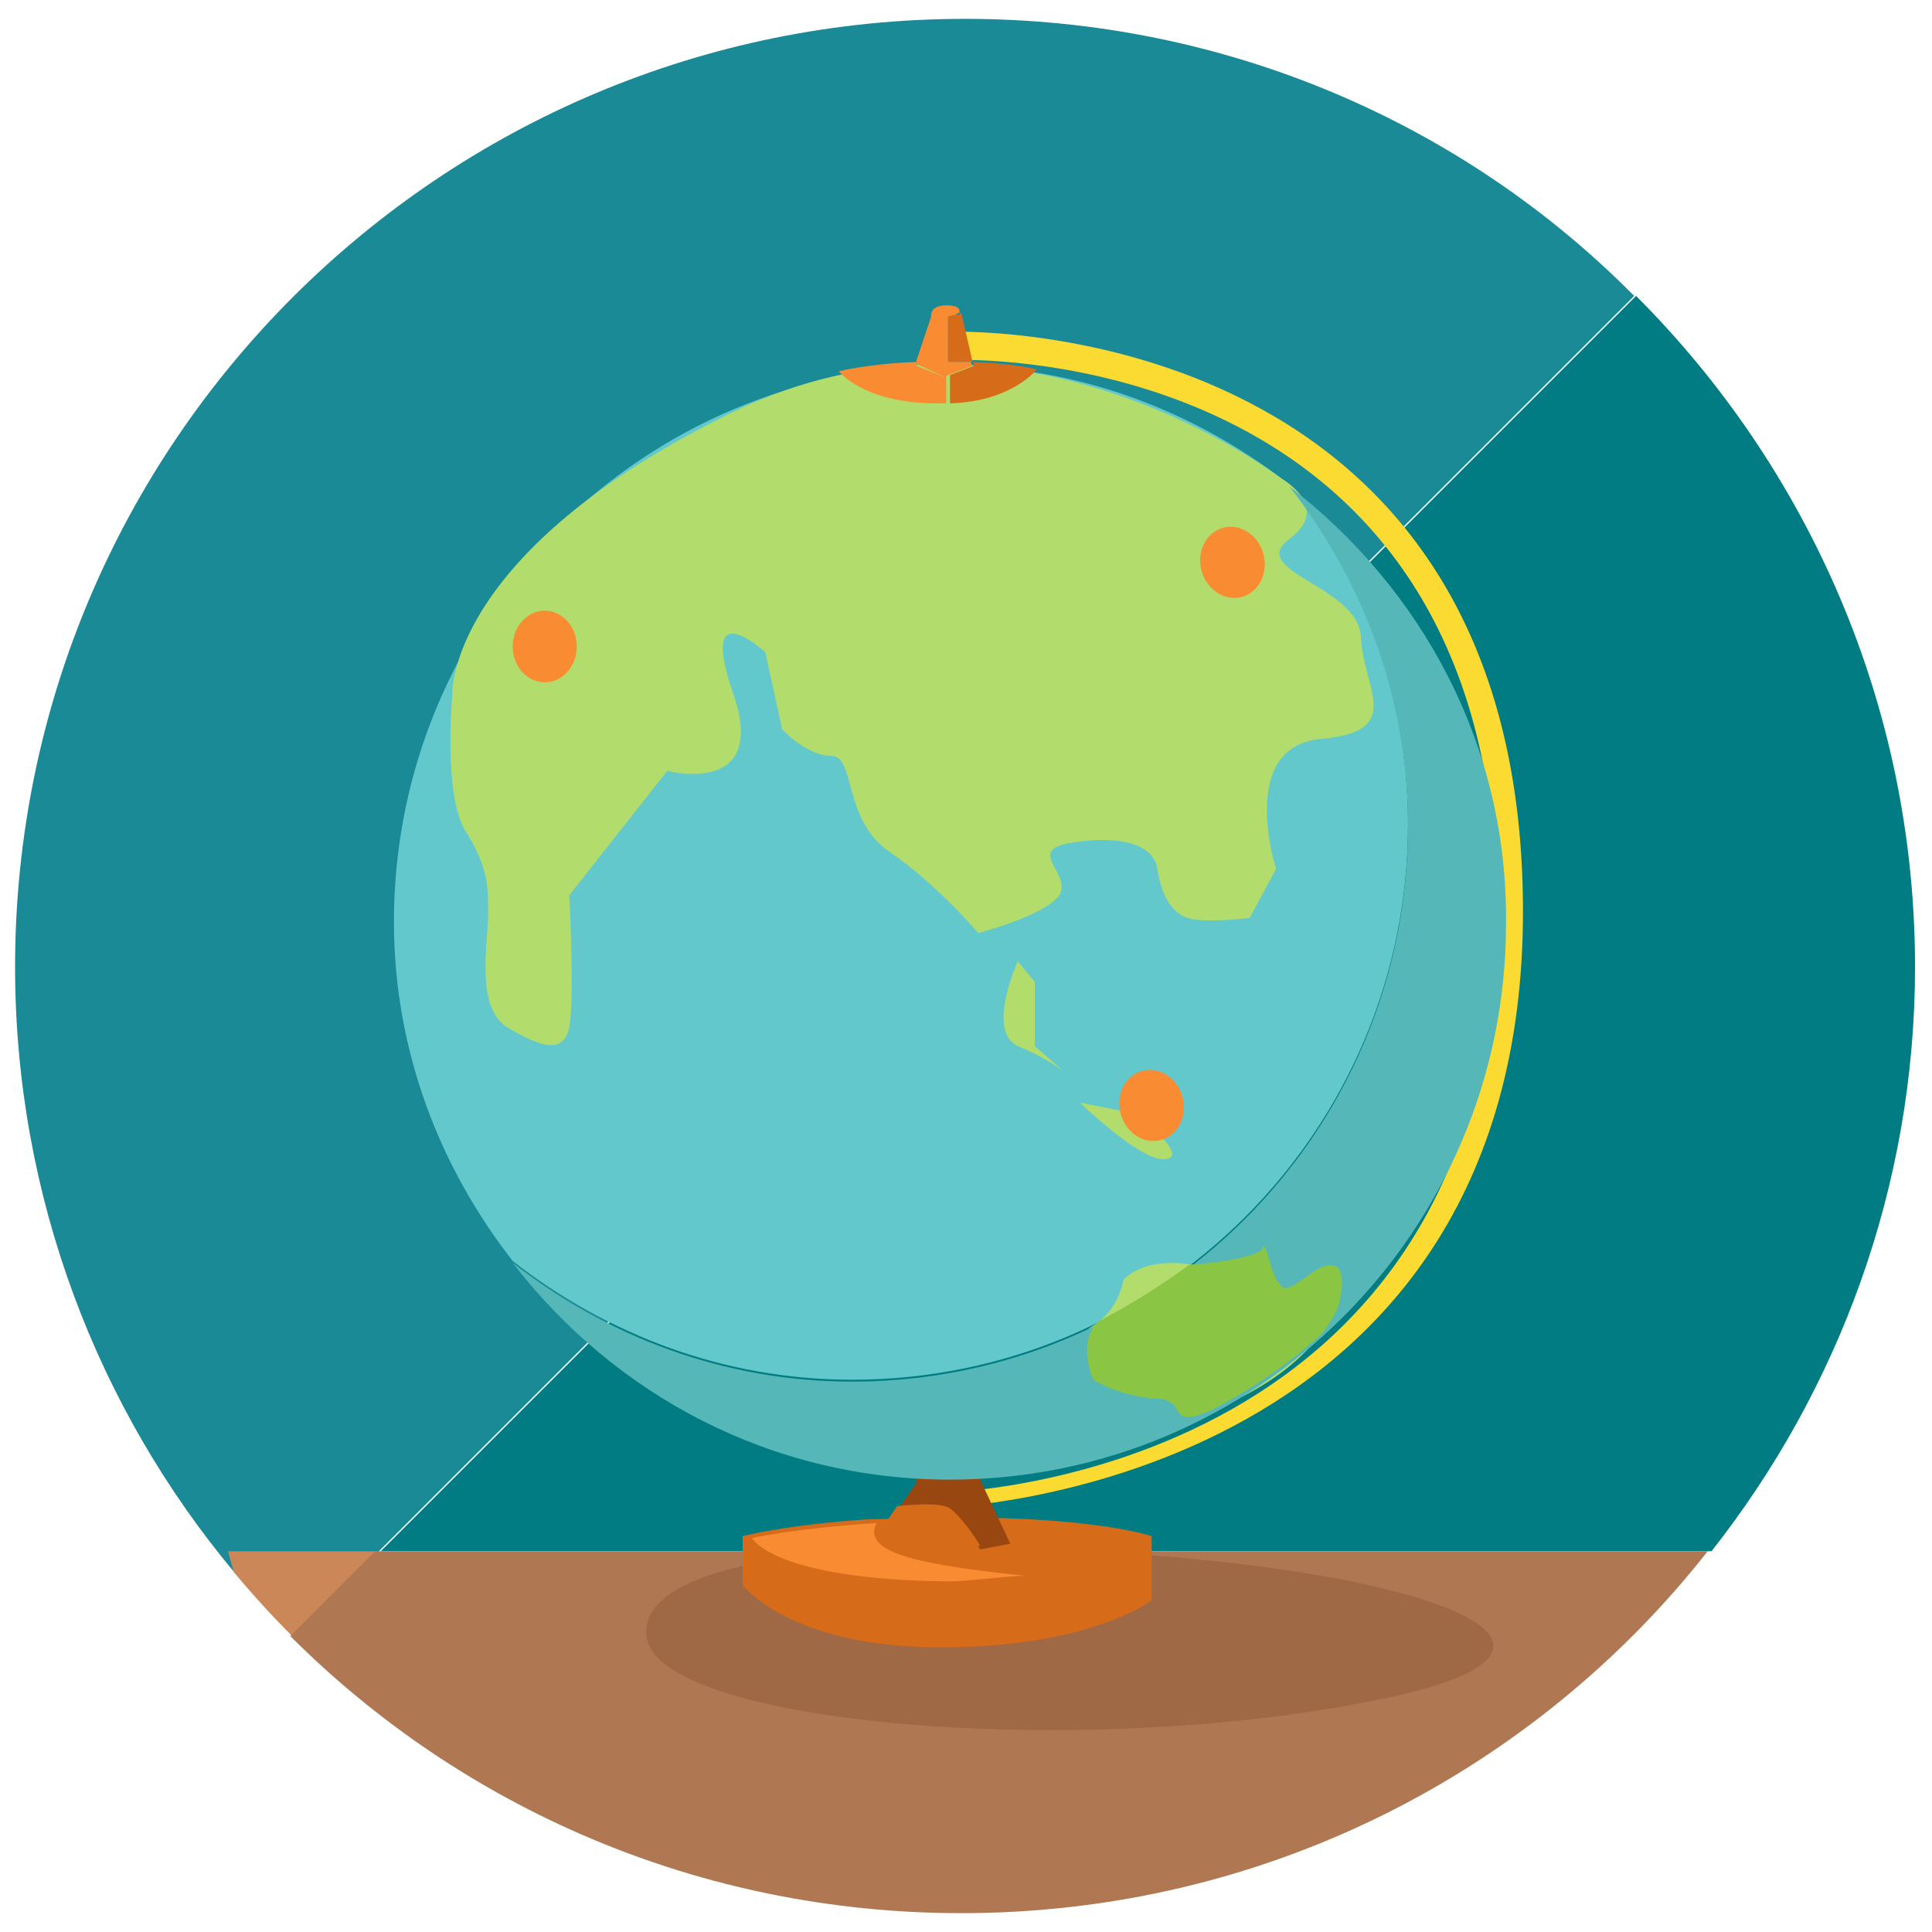 <?xml version="1.0" encoding="utf-8"?>
<!-- Generator: Adobe Illustrator 19.1.0, SVG Export Plug-In . SVG Version: 6.00 Build 0)  -->
<svg version="1.1" id="Layer_1" xmlns:sketch="http://www.bohemiancoding.com/sketch/ns"
	 xmlns="http://www.w3.org/2000/svg" xmlns:xlink="http://www.w3.org/1999/xlink" x="0px" y="0px" viewBox="-138.1 345 102.5 102.5"
	 style="enable-background:new -138.1 345 102.5 102.5;" xml:space="preserve">
<style type="text/css">
	.st0{fill:#1A8A96;}
	.st1{fill:#007C82;}
	.st2{fill:#CC8758;}
	.st3{fill:#AF7852;}
	.st4{fill:#9E6944;}
	.st5{fill:#FBDA32;}
	.st6{fill:#D66B1A;}
	.st7{fill:#62C8CB;}
	.st8{fill:#B2DD6C;}
	.st9{fill:#994710;}
	.st10{fill:#55B7B7;}
	.st11{fill:#8BC544;}
	.st12{fill:#F98C32;}
</style>
<title>Slice 1</title>
<desc>Created with Sketch.</desc>
<path class="st0" d="M-118,427.3l66.6-66.6C-60.4,351.6-73,346-86.9,346c-27.8,0-50.4,22.5-50.4,50.3c0,12.2,4.4,23.5,11.7,32.2
	c-0.2-0.7-0.3-1.1-0.3-1.1H-118z"/>
<path class="st1" d="M-47.3,427.3c6.7-8.5,10.8-19.3,10.8-31c0-13.9-5.7-26.5-14.8-35.6l-66.6,66.6H-47.3z"/>
<path class="st2" d="M-118.1,427.3h-7.9c0,0,0.1,0.4,0.3,1.1c1,1.2,2,2.3,3.1,3.4L-118.1,427.3z"/>
<path class="st3" d="M-122.7,431.8c9.1,9.1,21.7,14.7,35.6,14.7c16.1,0,30.4-7.5,39.6-19.2h-70.7L-122.7,431.8z"/>
<path class="st4" d="M-89.7,427.1c0,0-14.6,0.1-14.1,4.7c0.5,4.7,23,6.6,38.7,3.4C-49.4,432.1-65.5,426.9-89.7,427.1z"/>
<path class="st5" d="M-87.8,362.6c0,0,30.4-1.2,30.5,30.6c0.1,30.9-30.9,31.8-30.9,31.8v-0.8c0,0,29.5-0.5,29.5-30.9
	s-28.8-29.2-28.8-29.2L-87.8,362.6z"/>
<path class="st6" d="M-98.7,426.5v2.6c0,0,2.5,3.3,10.5,3.3s11.2-2.5,11.2-2.5v-3.4H-98.7z"/>
<g>
	<path class="st7" d="M-63.4,388.7c0-6.8-2.4-13-6.3-18c-5-3.9-11.2-6.3-18-6.3c-16.3,0-29.5,13.2-29.5,29.5c0,6.8,2.4,13,6.3,18
		c5,3.9,11.2,6.3,18,6.3C-76.6,418.2-63.4,405-63.4,388.7z"/>
</g>
<path class="st8" d="M-114.1,381.8c0,0-0.5,5.4,0.7,7.3c1.2,1.9,1.2,2.9,1.2,4.4c0,1.5-0.7,4.9,1,6c1.7,1,3,1.5,3.3,0
	c0.3-1.5,0-7,0-7l5.2-6.6c0,0,5.4,1.4,3.5-4.1s1.7-2.2,1.7-2.2l0.9,4.1c0,0,1.3,1.4,2.6,1.4c1.3,0,0.6,3.4,3.1,5.1
	c2.5,1.7,4.7,4.3,4.7,4.3s3.5-0.9,4.3-2c0.7-1.2-1.9-2.4,0.7-2.8s4.3,0.1,4.5,1.4s0.7,2.3,1.6,2.6s3.3,0,3.3,0l1.4-2.6
	c0,0-2.1-6.5,2.4-6.9c4.5-0.4,2.2-2.7,2.1-5.4c-0.1-2.7-6.1-3.5-3.8-5.2c2.3-1.7-0.4-3.2-0.4-3.2s-14.1-10.9-29.2-3.5
	S-114.1,381.8-114.1,381.8z"/>
<path class="st8" d="M-84.1,396c0,0-1.7,3.7,0,4.5c1.7,0.7,2.5,1.4,2.5,1.4l-1.6-1.4v-3.4L-84.1,396z"/>
<path class="st8" d="M-80.8,403.5c0,0,3.1,3,4.4,3s-0.4-1.5-0.4-1.5l-1.5-1L-80.8,403.5z"/>
<path class="st8" d="M-78.5,412.9c1.3-1.3,3.6-0.8,3.6-0.8s3.5-0.3,3.7-0.9s0.5,2.5,1.4,2.1c0.9-0.4,1.8-1.5,2.5-1.1
	c0.7,0.4,0,2.3,0,2.3s-0.9,2.7-5.3,4.8c-4.4,2.2-2.3,0.1-4.3,0c-2-0.1-3.4-1-3.4-1s-1.1-2.2,0.1-2.9
	C-78.7,414.5-78.5,412.9-78.5,412.9z"/>
<g>
	<path class="st6" d="M-77,426.5c0,0-2.8-1-10.5-1c-1.7,0-3.2,0.1-4.5,0.1c-0.6,1.2,0,2.9,7.5,3.3C-77.3,428.4-77,426.5-77,426.5z"
		/>
	<path class="st6" d="M-92,425.6c-4.5,0.3-6.7,0.9-6.7,0.9s1.1,2.5,11.2,2.5c1.1,0,2.1,0,3-0.1C-92.1,428.5-92.7,426.8-92,425.6z"/>
</g>
<g>
	<path class="st9" d="M-90.4,425l0.9-1.3c0,0-0.2-0.7,1.9-0.7c2.2,0,1.5,0.5,1.5,0.5l1.6,3.4l-1.6,0.3c0,0-0.7-1.2-1.5-1.9
		C-88,424.7-89.3,424.8-90.4,425z"/>
</g>
<path class="st6" d="M-90.5,424.9l-1.3,1.9l3.7,0.7l2-0.5c0,0-0.7-1.2-1.5-1.9C-88,424.7-89.4,424.8-90.5,424.9z"/>
<path class="st10" d="M-69.7,370.8c3.9,5,6.3,11.2,6.3,18c0,16.3-13.2,29.5-29.5,29.5c-6.8,0-13-2.4-18-6.3
	c5.4,7,13.7,11.5,23.2,11.5c16.3,0,29.5-13.2,29.5-29.5C-58.1,384.5-62.7,376.2-69.7,370.8z"/>
<g>
	<path class="st11" d="M-67.2,412.2c-0.7-0.4-1.6,0.7-2.5,1.1c-0.9,0.4-1.2-2.7-1.4-2.1s-3.7,0.9-3.7,0.9s-0.1,0-0.2,0
		c-1.5,1.1-3.1,2.1-4.8,3c-0.1,0.1-0.1,0.1-0.2,0.2c-0.9,1.1-0.1,2.9-0.1,2.9s1.4,0.9,3.4,1c1.7,0.1,0.4,1.7,2.9,0.6
		c2.1-1.1,4-2.4,5.8-4c0.7-0.9,0.9-1.5,0.9-1.5S-66.6,412.6-67.2,412.2z"/>
</g>
<g>
	<path class="st12" d="M-91.6,425.8c-4.5,0.3-6.6,0.8-6.6,0.8s1.1,2.2,10.4,2.3c1.1,0,3.2-0.3,4.1-0.3
		C-90.7,427.9-92.2,427.1-91.6,425.8z"/>
</g>
<g>
	<path class="st12" d="M-88,365l-1.5-0.6l0.1-0.2c-2.7,0.1-4.2,0.5-4.2,0.5s1.3,1.7,5.2,1.7c0.2,0,0.3,0,0.5,0v-1.5L-88,365z"/>
	<path class="st6" d="M-83.1,364.6c0,0-1-0.3-3.4-0.4l0.1,0.2l-1.3,0.5v1.5C-84.4,366.3-83.1,364.6-83.1,364.6z"/>
	<path class="st12" d="M-87.8,364.2v-2.4c0,0,0.3,0,0.4-0.1c0,0,0.1-0.1,0.2-0.1c0-0.1,0.1-0.4-0.7-0.4c-0.9,0-0.8,0.6-0.8,0.6
		l-0.8,2.4c0.4,0,0.8,0,1.3,0C-88,364.2-87.9,364.2-87.8,364.2z"/>
	<path class="st6" d="M-87.8,361.8v2.4c0.5,0,0.9,0,1.3,0l-0.6-2.6c0,0,0,0,0,0c-0.1,0.1-0.2,0.1-0.2,0.1
		C-87.6,361.7-87.8,361.8-87.8,361.8z"/>
	<path class="st12" d="M-87.8,364.9l1.3-0.5l-0.1-0.2c-0.4,0-0.8,0-1.3,0V364.9z"/>
	<path class="st12" d="M-88,365l0.2-0.1v-0.8c-0.1,0-0.2,0-0.3,0c-0.5,0-0.9,0-1.3,0l-0.1,0.2L-88,365z"/>
</g>
<ellipse class="st12" cx="-109.2" cy="379.3" rx="1.7" ry="1.9"/>
<ellipse transform="matrix(0.966 -0.26 0.26 0.966 -99.907 -6.028)" class="st12" cx="-72.7" cy="374.7" rx="1.7" ry="1.9"/>
<ellipse transform="matrix(0.966 -0.26 0.26 0.966 -107.531 -6.153)" class="st12" cx="-77" cy="403.5" rx="1.7" ry="1.9"/>
</svg>
